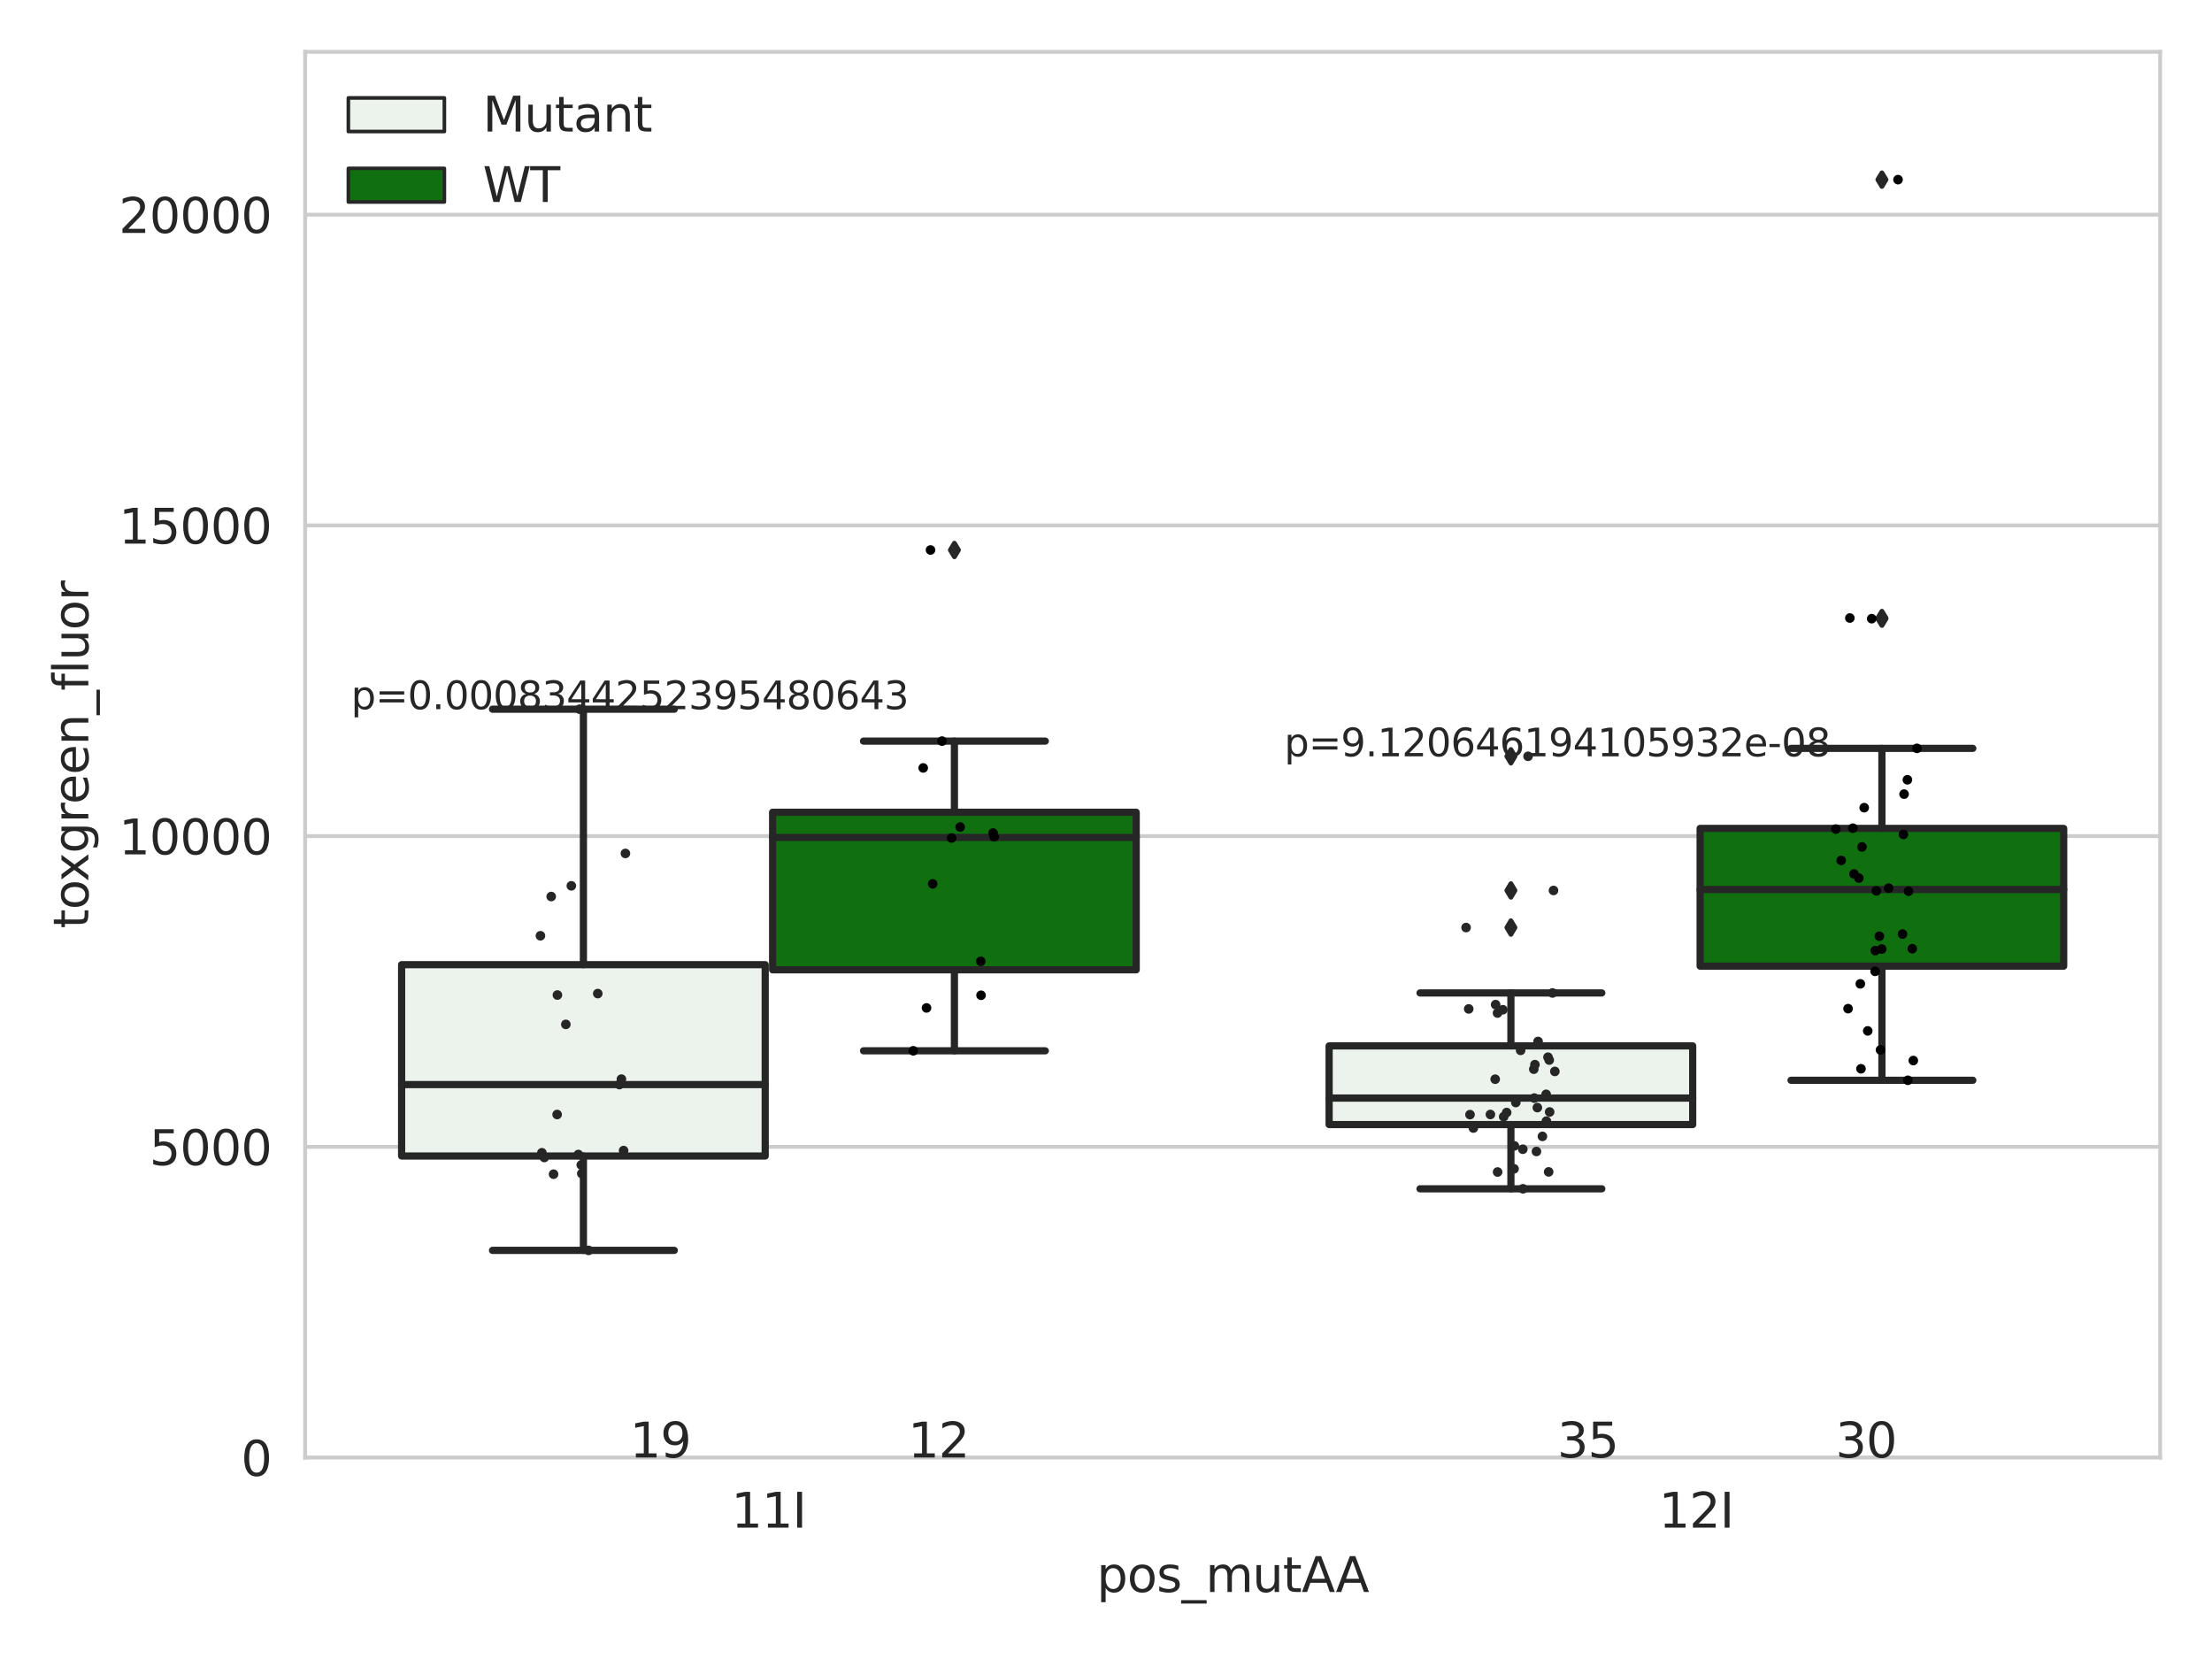<?xml version="1.0" encoding="utf-8" standalone="no"?>
<!DOCTYPE svg PUBLIC "-//W3C//DTD SVG 1.1//EN"
  "http://www.w3.org/Graphics/SVG/1.1/DTD/svg11.dtd">
<svg xmlns:xlink="http://www.w3.org/1999/xlink" width="460.8pt" height="345.6pt" viewBox="0 0 460.8 345.6" xmlns="http://www.w3.org/2000/svg" version="1.1">
 <defs>
  <style type="text/css">*{stroke-linejoin: round; stroke-linecap: butt}</style>
 </defs>
 <g id="figure_1">
  <g id="patch_1">
   <path d="M 0 345.6 
L 460.8 345.6 
L 460.8 0 
L 0 0 
z
" style="fill: #ffffff"/>
  </g>
  <g id="axes_1">
   <g id="patch_2">
    <path d="M 63.571 303.64 
L 450 303.64 
L 450 10.8 
L 63.571 10.8 
z
" style="fill: #ffffff"/>
   </g>
   <g id="matplotlib.axis_1">
    <g id="xtick_1">
     <g id="text_1">
      <!-- 11I -->
      <g style="fill: #262626" transform="translate(152.341 318.238)scale(0.1 -0.1)">
       <defs>
        <path id="DejaVuSans-31" d="M 794 531 
L 1825 531 
L 1825 4091 
L 703 3866 
L 703 4441 
L 1819 4666 
L 2450 4666 
L 2450 531 
L 3481 531 
L 3481 0 
L 794 0 
L 794 531 
z
" transform="scale(0.016)"/>
        <path id="DejaVuSans-49" d="M 628 4666 
L 1259 4666 
L 1259 0 
L 628 0 
L 628 4666 
z
" transform="scale(0.016)"/>
       </defs>
       <use xlink:href="#DejaVuSans-31"/>
       <use xlink:href="#DejaVuSans-31" x="63.623"/>
       <use xlink:href="#DejaVuSans-49" x="127.246"/>
      </g>
     </g>
    </g>
    <g id="xtick_2">
     <g id="text_2">
      <!-- 12I -->
      <g style="fill: #262626" transform="translate(345.555 318.238)scale(0.1 -0.1)">
       <defs>
        <path id="DejaVuSans-32" d="M 1228 531 
L 3431 531 
L 3431 0 
L 469 0 
L 469 531 
Q 828 903 1448 1529 
Q 2069 2156 2228 2338 
Q 2531 2678 2651 2914 
Q 2772 3150 2772 3378 
Q 2772 3750 2511 3984 
Q 2250 4219 1831 4219 
Q 1534 4219 1204 4116 
Q 875 4013 500 3803 
L 500 4441 
Q 881 4594 1212 4672 
Q 1544 4750 1819 4750 
Q 2544 4750 2975 4387 
Q 3406 4025 3406 3419 
Q 3406 3131 3298 2873 
Q 3191 2616 2906 2266 
Q 2828 2175 2409 1742 
Q 1991 1309 1228 531 
z
" transform="scale(0.016)"/>
       </defs>
       <use xlink:href="#DejaVuSans-31"/>
       <use xlink:href="#DejaVuSans-32" x="63.623"/>
       <use xlink:href="#DejaVuSans-49" x="127.246"/>
      </g>
     </g>
    </g>
    <g id="text_3">
     <!-- pos_mutAA -->
     <g style="fill: #262626" transform="translate(228.47 331.638)scale(0.1 -0.1)">
      <defs>
       <path id="DejaVuSans-70" d="M 1159 525 
L 1159 -1331 
L 581 -1331 
L 581 3500 
L 1159 3500 
L 1159 2969 
Q 1341 3281 1617 3432 
Q 1894 3584 2278 3584 
Q 2916 3584 3314 3078 
Q 3713 2572 3713 1747 
Q 3713 922 3314 415 
Q 2916 -91 2278 -91 
Q 1894 -91 1617 61 
Q 1341 213 1159 525 
z
M 3116 1747 
Q 3116 2381 2855 2742 
Q 2594 3103 2138 3103 
Q 1681 3103 1420 2742 
Q 1159 2381 1159 1747 
Q 1159 1113 1420 752 
Q 1681 391 2138 391 
Q 2594 391 2855 752 
Q 3116 1113 3116 1747 
z
" transform="scale(0.016)"/>
       <path id="DejaVuSans-6f" d="M 1959 3097 
Q 1497 3097 1228 2736 
Q 959 2375 959 1747 
Q 959 1119 1226 758 
Q 1494 397 1959 397 
Q 2419 397 2687 759 
Q 2956 1122 2956 1747 
Q 2956 2369 2687 2733 
Q 2419 3097 1959 3097 
z
M 1959 3584 
Q 2709 3584 3137 3096 
Q 3566 2609 3566 1747 
Q 3566 888 3137 398 
Q 2709 -91 1959 -91 
Q 1206 -91 779 398 
Q 353 888 353 1747 
Q 353 2609 779 3096 
Q 1206 3584 1959 3584 
z
" transform="scale(0.016)"/>
       <path id="DejaVuSans-73" d="M 2834 3397 
L 2834 2853 
Q 2591 2978 2328 3040 
Q 2066 3103 1784 3103 
Q 1356 3103 1142 2972 
Q 928 2841 928 2578 
Q 928 2378 1081 2264 
Q 1234 2150 1697 2047 
L 1894 2003 
Q 2506 1872 2764 1633 
Q 3022 1394 3022 966 
Q 3022 478 2636 193 
Q 2250 -91 1575 -91 
Q 1294 -91 989 -36 
Q 684 19 347 128 
L 347 722 
Q 666 556 975 473 
Q 1284 391 1588 391 
Q 1994 391 2212 530 
Q 2431 669 2431 922 
Q 2431 1156 2273 1281 
Q 2116 1406 1581 1522 
L 1381 1569 
Q 847 1681 609 1914 
Q 372 2147 372 2553 
Q 372 3047 722 3315 
Q 1072 3584 1716 3584 
Q 2034 3584 2315 3537 
Q 2597 3491 2834 3397 
z
" transform="scale(0.016)"/>
       <path id="DejaVuSans-5f" d="M 3263 -1063 
L 3263 -1509 
L -63 -1509 
L -63 -1063 
L 3263 -1063 
z
" transform="scale(0.016)"/>
       <path id="DejaVuSans-6d" d="M 3328 2828 
Q 3544 3216 3844 3400 
Q 4144 3584 4550 3584 
Q 5097 3584 5394 3201 
Q 5691 2819 5691 2113 
L 5691 0 
L 5113 0 
L 5113 2094 
Q 5113 2597 4934 2840 
Q 4756 3084 4391 3084 
Q 3944 3084 3684 2787 
Q 3425 2491 3425 1978 
L 3425 0 
L 2847 0 
L 2847 2094 
Q 2847 2600 2669 2842 
Q 2491 3084 2119 3084 
Q 1678 3084 1418 2786 
Q 1159 2488 1159 1978 
L 1159 0 
L 581 0 
L 581 3500 
L 1159 3500 
L 1159 2956 
Q 1356 3278 1631 3431 
Q 1906 3584 2284 3584 
Q 2666 3584 2933 3390 
Q 3200 3197 3328 2828 
z
" transform="scale(0.016)"/>
       <path id="DejaVuSans-75" d="M 544 1381 
L 544 3500 
L 1119 3500 
L 1119 1403 
Q 1119 906 1312 657 
Q 1506 409 1894 409 
Q 2359 409 2629 706 
Q 2900 1003 2900 1516 
L 2900 3500 
L 3475 3500 
L 3475 0 
L 2900 0 
L 2900 538 
Q 2691 219 2414 64 
Q 2138 -91 1772 -91 
Q 1169 -91 856 284 
Q 544 659 544 1381 
z
M 1991 3584 
L 1991 3584 
z
" transform="scale(0.016)"/>
       <path id="DejaVuSans-74" d="M 1172 4494 
L 1172 3500 
L 2356 3500 
L 2356 3053 
L 1172 3053 
L 1172 1153 
Q 1172 725 1289 603 
Q 1406 481 1766 481 
L 2356 481 
L 2356 0 
L 1766 0 
Q 1100 0 847 248 
Q 594 497 594 1153 
L 594 3053 
L 172 3053 
L 172 3500 
L 594 3500 
L 594 4494 
L 1172 4494 
z
" transform="scale(0.016)"/>
       <path id="DejaVuSans-41" d="M 2188 4044 
L 1331 1722 
L 3047 1722 
L 2188 4044 
z
M 1831 4666 
L 2547 4666 
L 4325 0 
L 3669 0 
L 3244 1197 
L 1141 1197 
L 716 0 
L 50 0 
L 1831 4666 
z
" transform="scale(0.016)"/>
      </defs>
      <use xlink:href="#DejaVuSans-70"/>
      <use xlink:href="#DejaVuSans-6f" x="63.477"/>
      <use xlink:href="#DejaVuSans-73" x="124.658"/>
      <use xlink:href="#DejaVuSans-5f" x="176.758"/>
      <use xlink:href="#DejaVuSans-6d" x="226.758"/>
      <use xlink:href="#DejaVuSans-75" x="324.17"/>
      <use xlink:href="#DejaVuSans-74" x="387.549"/>
      <use xlink:href="#DejaVuSans-41" x="426.758"/>
      <use xlink:href="#DejaVuSans-41" x="497.916"/>
     </g>
    </g>
   </g>
   <g id="matplotlib.axis_2">
    <g id="ytick_1">
     <g id="line2d_1">
      <path d="M 63.571 303.64 
L 450 303.64 
" clip-path="url(#p5129c51ae4)" style="fill: none; stroke: #cccccc; stroke-width: 0.8; stroke-linecap: round"/>
     </g>
     <g id="text_4">
      <!-- 0 -->
      <g style="fill: #262626" transform="translate(50.209 307.439)scale(0.1 -0.1)">
       <defs>
        <path id="DejaVuSans-30" d="M 2034 4250 
Q 1547 4250 1301 3770 
Q 1056 3291 1056 2328 
Q 1056 1369 1301 889 
Q 1547 409 2034 409 
Q 2525 409 2770 889 
Q 3016 1369 3016 2328 
Q 3016 3291 2770 3770 
Q 2525 4250 2034 4250 
z
M 2034 4750 
Q 2819 4750 3233 4129 
Q 3647 3509 3647 2328 
Q 3647 1150 3233 529 
Q 2819 -91 2034 -91 
Q 1250 -91 836 529 
Q 422 1150 422 2328 
Q 422 3509 836 4129 
Q 1250 4750 2034 4750 
z
" transform="scale(0.016)"/>
       </defs>
       <use xlink:href="#DejaVuSans-30"/>
      </g>
     </g>
    </g>
    <g id="ytick_2">
     <g id="line2d_2">
      <path d="M 63.571 238.91 
L 450 238.91 
" clip-path="url(#p5129c51ae4)" style="fill: none; stroke: #cccccc; stroke-width: 0.8; stroke-linecap: round"/>
     </g>
     <g id="text_5">
      <!-- 5000 -->
      <g style="fill: #262626" transform="translate(31.121 242.709)scale(0.1 -0.1)">
       <defs>
        <path id="DejaVuSans-35" d="M 691 4666 
L 3169 4666 
L 3169 4134 
L 1269 4134 
L 1269 2991 
Q 1406 3038 1543 3061 
Q 1681 3084 1819 3084 
Q 2600 3084 3056 2656 
Q 3513 2228 3513 1497 
Q 3513 744 3044 326 
Q 2575 -91 1722 -91 
Q 1428 -91 1123 -41 
Q 819 9 494 109 
L 494 744 
Q 775 591 1075 516 
Q 1375 441 1709 441 
Q 2250 441 2565 725 
Q 2881 1009 2881 1497 
Q 2881 1984 2565 2268 
Q 2250 2553 1709 2553 
Q 1456 2553 1204 2497 
Q 953 2441 691 2322 
L 691 4666 
z
" transform="scale(0.016)"/>
       </defs>
       <use xlink:href="#DejaVuSans-35"/>
       <use xlink:href="#DejaVuSans-30" x="63.623"/>
       <use xlink:href="#DejaVuSans-30" x="127.246"/>
       <use xlink:href="#DejaVuSans-30" x="190.869"/>
      </g>
     </g>
    </g>
    <g id="ytick_3">
     <g id="line2d_3">
      <path d="M 63.571 174.18 
L 450 174.18 
" clip-path="url(#p5129c51ae4)" style="fill: none; stroke: #cccccc; stroke-width: 0.8; stroke-linecap: round"/>
     </g>
     <g id="text_6">
      <!-- 10000 -->
      <g style="fill: #262626" transform="translate(24.759 177.979)scale(0.1 -0.1)">
       <use xlink:href="#DejaVuSans-31"/>
       <use xlink:href="#DejaVuSans-30" x="63.623"/>
       <use xlink:href="#DejaVuSans-30" x="127.246"/>
       <use xlink:href="#DejaVuSans-30" x="190.869"/>
       <use xlink:href="#DejaVuSans-30" x="254.492"/>
      </g>
     </g>
    </g>
    <g id="ytick_4">
     <g id="line2d_4">
      <path d="M 63.571 109.45 
L 450 109.45 
" clip-path="url(#p5129c51ae4)" style="fill: none; stroke: #cccccc; stroke-width: 0.8; stroke-linecap: round"/>
     </g>
     <g id="text_7">
      <!-- 15000 -->
      <g style="fill: #262626" transform="translate(24.759 113.249)scale(0.1 -0.1)">
       <use xlink:href="#DejaVuSans-31"/>
       <use xlink:href="#DejaVuSans-35" x="63.623"/>
       <use xlink:href="#DejaVuSans-30" x="127.246"/>
       <use xlink:href="#DejaVuSans-30" x="190.869"/>
       <use xlink:href="#DejaVuSans-30" x="254.492"/>
      </g>
     </g>
    </g>
    <g id="ytick_5">
     <g id="line2d_5">
      <path d="M 63.571 44.719 
L 450 44.719 
" clip-path="url(#p5129c51ae4)" style="fill: none; stroke: #cccccc; stroke-width: 0.8; stroke-linecap: round"/>
     </g>
     <g id="text_8">
      <!-- 20000 -->
      <g style="fill: #262626" transform="translate(24.759 48.519)scale(0.1 -0.1)">
       <use xlink:href="#DejaVuSans-32"/>
       <use xlink:href="#DejaVuSans-30" x="63.623"/>
       <use xlink:href="#DejaVuSans-30" x="127.246"/>
       <use xlink:href="#DejaVuSans-30" x="190.869"/>
       <use xlink:href="#DejaVuSans-30" x="254.492"/>
      </g>
     </g>
    </g>
    <g id="text_9">
     <!-- toxgreen_fluor -->
     <g style="fill: #262626" transform="translate(18.401 193.415)rotate(-90)scale(0.1 -0.1)">
      <defs>
       <path id="DejaVuSans-78" d="M 3513 3500 
L 2247 1797 
L 3578 0 
L 2900 0 
L 1881 1375 
L 863 0 
L 184 0 
L 1544 1831 
L 300 3500 
L 978 3500 
L 1906 2253 
L 2834 3500 
L 3513 3500 
z
" transform="scale(0.016)"/>
       <path id="DejaVuSans-67" d="M 2906 1791 
Q 2906 2416 2648 2759 
Q 2391 3103 1925 3103 
Q 1463 3103 1205 2759 
Q 947 2416 947 1791 
Q 947 1169 1205 825 
Q 1463 481 1925 481 
Q 2391 481 2648 825 
Q 2906 1169 2906 1791 
z
M 3481 434 
Q 3481 -459 3084 -895 
Q 2688 -1331 1869 -1331 
Q 1566 -1331 1297 -1286 
Q 1028 -1241 775 -1147 
L 775 -588 
Q 1028 -725 1275 -790 
Q 1522 -856 1778 -856 
Q 2344 -856 2625 -561 
Q 2906 -266 2906 331 
L 2906 616 
Q 2728 306 2450 153 
Q 2172 0 1784 0 
Q 1141 0 747 490 
Q 353 981 353 1791 
Q 353 2603 747 3093 
Q 1141 3584 1784 3584 
Q 2172 3584 2450 3431 
Q 2728 3278 2906 2969 
L 2906 3500 
L 3481 3500 
L 3481 434 
z
" transform="scale(0.016)"/>
       <path id="DejaVuSans-72" d="M 2631 2963 
Q 2534 3019 2420 3045 
Q 2306 3072 2169 3072 
Q 1681 3072 1420 2755 
Q 1159 2438 1159 1844 
L 1159 0 
L 581 0 
L 581 3500 
L 1159 3500 
L 1159 2956 
Q 1341 3275 1631 3429 
Q 1922 3584 2338 3584 
Q 2397 3584 2469 3576 
Q 2541 3569 2628 3553 
L 2631 2963 
z
" transform="scale(0.016)"/>
       <path id="DejaVuSans-65" d="M 3597 1894 
L 3597 1613 
L 953 1613 
Q 991 1019 1311 708 
Q 1631 397 2203 397 
Q 2534 397 2845 478 
Q 3156 559 3463 722 
L 3463 178 
Q 3153 47 2828 -22 
Q 2503 -91 2169 -91 
Q 1331 -91 842 396 
Q 353 884 353 1716 
Q 353 2575 817 3079 
Q 1281 3584 2069 3584 
Q 2775 3584 3186 3129 
Q 3597 2675 3597 1894 
z
M 3022 2063 
Q 3016 2534 2758 2815 
Q 2500 3097 2075 3097 
Q 1594 3097 1305 2825 
Q 1016 2553 972 2059 
L 3022 2063 
z
" transform="scale(0.016)"/>
       <path id="DejaVuSans-6e" d="M 3513 2113 
L 3513 0 
L 2938 0 
L 2938 2094 
Q 2938 2591 2744 2837 
Q 2550 3084 2163 3084 
Q 1697 3084 1428 2787 
Q 1159 2491 1159 1978 
L 1159 0 
L 581 0 
L 581 3500 
L 1159 3500 
L 1159 2956 
Q 1366 3272 1645 3428 
Q 1925 3584 2291 3584 
Q 2894 3584 3203 3211 
Q 3513 2838 3513 2113 
z
" transform="scale(0.016)"/>
       <path id="DejaVuSans-66" d="M 2375 4863 
L 2375 4384 
L 1825 4384 
Q 1516 4384 1395 4259 
Q 1275 4134 1275 3809 
L 1275 3500 
L 2222 3500 
L 2222 3053 
L 1275 3053 
L 1275 0 
L 697 0 
L 697 3053 
L 147 3053 
L 147 3500 
L 697 3500 
L 697 3744 
Q 697 4328 969 4595 
Q 1241 4863 1831 4863 
L 2375 4863 
z
" transform="scale(0.016)"/>
       <path id="DejaVuSans-6c" d="M 603 4863 
L 1178 4863 
L 1178 0 
L 603 0 
L 603 4863 
z
" transform="scale(0.016)"/>
      </defs>
      <use xlink:href="#DejaVuSans-74"/>
      <use xlink:href="#DejaVuSans-6f" x="39.209"/>
      <use xlink:href="#DejaVuSans-78" x="97.266"/>
      <use xlink:href="#DejaVuSans-67" x="156.445"/>
      <use xlink:href="#DejaVuSans-72" x="219.922"/>
      <use xlink:href="#DejaVuSans-65" x="258.785"/>
      <use xlink:href="#DejaVuSans-65" x="320.309"/>
      <use xlink:href="#DejaVuSans-6e" x="381.832"/>
      <use xlink:href="#DejaVuSans-5f" x="445.211"/>
      <use xlink:href="#DejaVuSans-66" x="495.211"/>
      <use xlink:href="#DejaVuSans-6c" x="530.416"/>
      <use xlink:href="#DejaVuSans-75" x="558.199"/>
      <use xlink:href="#DejaVuSans-6f" x="621.578"/>
      <use xlink:href="#DejaVuSans-72" x="682.76"/>
     </g>
    </g>
   </g>
   <g id="patch_3">
    <path d="M 83.666 240.815 
L 159.406 240.815 
L 159.406 200.957 
L 83.666 200.957 
L 83.666 240.815 
z
" clip-path="url(#p5129c51ae4)" style="fill: #ecf2ec; stroke: #262626; stroke-width: 1.5; stroke-linejoin: miter"/>
   </g>
   <g id="patch_4">
    <path d="M 160.951 202.027 
L 236.691 202.027 
L 236.691 169.207 
L 160.951 169.207 
L 160.951 202.027 
z
" clip-path="url(#p5129c51ae4)" style="fill: #107010; stroke: #262626; stroke-width: 1.5; stroke-linejoin: miter"/>
   </g>
   <g id="patch_5">
    <path d="M 276.88 234.271 
L 352.62 234.271 
L 352.62 217.881 
L 276.88 217.881 
L 276.88 234.271 
z
" clip-path="url(#p5129c51ae4)" style="fill: #ecf2ec; stroke: #262626; stroke-width: 1.5; stroke-linejoin: miter"/>
   </g>
   <g id="patch_6">
    <path d="M 354.166 201.268 
L 429.906 201.268 
L 429.906 172.577 
L 354.166 172.577 
L 354.166 201.268 
z
" clip-path="url(#p5129c51ae4)" style="fill: #107010; stroke: #262626; stroke-width: 1.5; stroke-linejoin: miter"/>
   </g>
   <g id="patch_7">
    <path d="M 160.178 303.64 
L 160.178 303.64 
L 160.178 303.64 
L 160.178 303.64 
z
" clip-path="url(#p5129c51ae4)" style="fill: #ecf2ec; stroke: #262626; stroke-width: 0.75; stroke-linejoin: miter"/>
   </g>
   <g id="patch_8">
    <path d="M 160.178 303.64 
L 160.178 303.64 
L 160.178 303.64 
L 160.178 303.64 
z
" clip-path="url(#p5129c51ae4)" style="fill: #107010; stroke: #262626; stroke-width: 0.75; stroke-linejoin: miter"/>
   </g>
   <g id="PathCollection_1"/>
   <g id="PathCollection_2"/>
   <g id="line2d_6">
    <path d="M 121.536 240.815 
L 121.536 260.475 
" clip-path="url(#p5129c51ae4)" style="fill: none; stroke: #262626; stroke-width: 1.5; stroke-linecap: round"/>
   </g>
   <g id="line2d_7">
    <path d="M 121.536 200.957 
L 121.536 147.736 
" clip-path="url(#p5129c51ae4)" style="fill: none; stroke: #262626; stroke-width: 1.5; stroke-linecap: round"/>
   </g>
   <g id="line2d_8">
    <path d="M 102.601 260.475 
L 140.471 260.475 
" clip-path="url(#p5129c51ae4)" style="fill: none; stroke: #262626; stroke-width: 1.5; stroke-linecap: round"/>
   </g>
   <g id="line2d_9">
    <path d="M 102.601 147.736 
L 140.471 147.736 
" clip-path="url(#p5129c51ae4)" style="fill: none; stroke: #262626; stroke-width: 1.5; stroke-linecap: round"/>
   </g>
   <g id="line2d_10"/>
   <g id="line2d_11">
    <path d="M 198.821 202.027 
L 198.821 218.902 
" clip-path="url(#p5129c51ae4)" style="fill: none; stroke: #262626; stroke-width: 1.5; stroke-linecap: round"/>
   </g>
   <g id="line2d_12">
    <path d="M 198.821 169.207 
L 198.821 154.387 
" clip-path="url(#p5129c51ae4)" style="fill: none; stroke: #262626; stroke-width: 1.5; stroke-linecap: round"/>
   </g>
   <g id="line2d_13">
    <path d="M 179.886 218.902 
L 217.756 218.902 
" clip-path="url(#p5129c51ae4)" style="fill: none; stroke: #262626; stroke-width: 1.5; stroke-linecap: round"/>
   </g>
   <g id="line2d_14">
    <path d="M 179.886 154.387 
L 217.756 154.387 
" clip-path="url(#p5129c51ae4)" style="fill: none; stroke: #262626; stroke-width: 1.5; stroke-linecap: round"/>
   </g>
   <g id="line2d_15">
    <defs>
     <path id="m8fe83f5502" d="M -0 1.414 
L 0.849 0 
L 0 -1.414 
L -0.849 -0 
z
" style="stroke: #262626; stroke-linejoin: miter"/>
    </defs>
    <g clip-path="url(#p5129c51ae4)">
     <use xlink:href="#m8fe83f5502" x="198.821" y="114.573" style="fill: #262626; stroke: #262626; stroke-linejoin: miter"/>
    </g>
   </g>
   <g id="line2d_16">
    <path d="M 314.75 234.271 
L 314.75 247.648 
" clip-path="url(#p5129c51ae4)" style="fill: none; stroke: #262626; stroke-width: 1.5; stroke-linecap: round"/>
   </g>
   <g id="line2d_17">
    <path d="M 314.75 217.881 
L 314.75 206.85 
" clip-path="url(#p5129c51ae4)" style="fill: none; stroke: #262626; stroke-width: 1.5; stroke-linecap: round"/>
   </g>
   <g id="line2d_18">
    <path d="M 295.815 247.648 
L 333.685 247.648 
" clip-path="url(#p5129c51ae4)" style="fill: none; stroke: #262626; stroke-width: 1.5; stroke-linecap: round"/>
   </g>
   <g id="line2d_19">
    <path d="M 295.815 206.85 
L 333.685 206.85 
" clip-path="url(#p5129c51ae4)" style="fill: none; stroke: #262626; stroke-width: 1.5; stroke-linecap: round"/>
   </g>
   <g id="line2d_20">
    <g clip-path="url(#p5129c51ae4)">
     <use xlink:href="#m8fe83f5502" x="314.75" y="185.498" style="fill: #262626; stroke: #262626; stroke-linejoin: miter"/>
     <use xlink:href="#m8fe83f5502" x="314.75" y="157.553" style="fill: #262626; stroke: #262626; stroke-linejoin: miter"/>
     <use xlink:href="#m8fe83f5502" x="314.75" y="193.225" style="fill: #262626; stroke: #262626; stroke-linejoin: miter"/>
    </g>
   </g>
   <g id="line2d_21">
    <path d="M 392.036 201.268 
L 392.036 225.046 
" clip-path="url(#p5129c51ae4)" style="fill: none; stroke: #262626; stroke-width: 1.5; stroke-linecap: round"/>
   </g>
   <g id="line2d_22">
    <path d="M 392.036 172.577 
L 392.036 155.9 
" clip-path="url(#p5129c51ae4)" style="fill: none; stroke: #262626; stroke-width: 1.5; stroke-linecap: round"/>
   </g>
   <g id="line2d_23">
    <path d="M 373.101 225.046 
L 410.971 225.046 
" clip-path="url(#p5129c51ae4)" style="fill: none; stroke: #262626; stroke-width: 1.5; stroke-linecap: round"/>
   </g>
   <g id="line2d_24">
    <path d="M 373.101 155.9 
L 410.971 155.9 
" clip-path="url(#p5129c51ae4)" style="fill: none; stroke: #262626; stroke-width: 1.5; stroke-linecap: round"/>
   </g>
   <g id="line2d_25">
    <g clip-path="url(#p5129c51ae4)">
     <use xlink:href="#m8fe83f5502" x="392.036" y="128.746" style="fill: #262626; stroke: #262626; stroke-linejoin: miter"/>
     <use xlink:href="#m8fe83f5502" x="392.036" y="128.881" style="fill: #262626; stroke: #262626; stroke-linejoin: miter"/>
     <use xlink:href="#m8fe83f5502" x="392.036" y="37.422" style="fill: #262626; stroke: #262626; stroke-linejoin: miter"/>
    </g>
   </g>
   <g id="line2d_26">
    <path d="M 83.666 225.941 
L 159.406 225.941 
" clip-path="url(#p5129c51ae4)" style="fill: none; stroke: #262626; stroke-width: 1.5; stroke-linecap: round"/>
   </g>
   <g id="line2d_27">
    <path d="M 160.951 174.447 
L 236.691 174.447 
" clip-path="url(#p5129c51ae4)" style="fill: none; stroke: #262626; stroke-width: 1.5; stroke-linecap: round"/>
   </g>
   <g id="line2d_28">
    <path d="M 276.88 228.747 
L 352.62 228.747 
" clip-path="url(#p5129c51ae4)" style="fill: none; stroke: #262626; stroke-width: 1.5; stroke-linecap: round"/>
   </g>
   <g id="line2d_29">
    <path d="M 354.166 185.296 
L 429.906 185.296 
" clip-path="url(#p5129c51ae4)" style="fill: none; stroke: #262626; stroke-width: 1.5; stroke-linecap: round"/>
   </g>
   <g id="patch_9">
    <path d="M 63.571 303.64 
L 63.571 10.8 
" style="fill: none; stroke: #cccccc; stroke-width: 0.8; stroke-linejoin: miter; stroke-linecap: square"/>
   </g>
   <g id="patch_10">
    <path d="M 450 303.64 
L 450 10.8 
" style="fill: none; stroke: #cccccc; stroke-width: 0.8; stroke-linejoin: miter; stroke-linecap: square"/>
   </g>
   <g id="patch_11">
    <path d="M 63.571 303.64 
L 450 303.64 
" style="fill: none; stroke: #cccccc; stroke-width: 0.8; stroke-linejoin: miter; stroke-linecap: square"/>
   </g>
   <g id="patch_12">
    <path d="M 63.571 10.8 
L 450 10.8 
" style="fill: none; stroke: #cccccc; stroke-width: 0.8; stroke-linejoin: miter; stroke-linecap: square"/>
   </g>
   <g id="PathCollection_3">
    <defs>
     <path id="C0_0_b149e9282b" d="M 0 1 
C 0.265 1 0.52 0.895 0.707 0.707 
C 0.895 0.52 1 0.265 1 -0 
C 1 -0.265 0.895 -0.52 0.707 -0.707 
C 0.52 -0.895 0.265 -1 0 -1 
C -0.265 -1 -0.52 -0.895 -0.707 -0.707 
C -0.895 -0.52 -1 -0.265 -1 0 
C -1 0.265 -0.895 0.52 -0.707 0.707 
C -0.52 0.895 -0.265 1 0 1 
z
"/>
    </defs>
    <g clip-path="url(#p5129c51ae4)">
     <use xlink:href="#C0_0_b149e9282b" x="120.481" y="240.506" style="fill: #262626"/>
    </g>
    <g clip-path="url(#p5129c51ae4)">
     <use xlink:href="#C0_0_b149e9282b" x="112.584" y="194.935" style="fill: #262626"/>
    </g>
    <g clip-path="url(#p5129c51ae4)">
     <use xlink:href="#C0_0_b149e9282b" x="124.526" y="206.98" style="fill: #262626"/>
    </g>
    <g clip-path="url(#p5129c51ae4)">
     <use xlink:href="#C0_0_b149e9282b" x="119.02" y="184.531" style="fill: #262626"/>
    </g>
    <g clip-path="url(#p5129c51ae4)">
     <use xlink:href="#C0_0_b149e9282b" x="116.119" y="207.283" style="fill: #262626"/>
    </g>
    <g clip-path="url(#p5129c51ae4)">
     <use xlink:href="#C0_0_b149e9282b" x="120.762" y="147.736" style="fill: #262626"/>
    </g>
    <g clip-path="url(#p5129c51ae4)">
     <use xlink:href="#C0_0_b149e9282b" x="122.604" y="260.475" style="fill: #262626"/>
    </g>
    <g clip-path="url(#p5129c51ae4)">
     <use xlink:href="#C0_0_b149e9282b" x="129.905" y="239.683" style="fill: #262626"/>
    </g>
    <g clip-path="url(#p5129c51ae4)">
     <use xlink:href="#C0_0_b149e9282b" x="113.393" y="241.125" style="fill: #262626"/>
    </g>
    <g clip-path="url(#p5129c51ae4)">
     <use xlink:href="#C0_0_b149e9282b" x="121.09" y="242.679" style="fill: #262626"/>
    </g>
    <g clip-path="url(#p5129c51ae4)">
     <use xlink:href="#C0_0_b149e9282b" x="130.286" y="177.787" style="fill: #262626"/>
    </g>
    <g clip-path="url(#p5129c51ae4)">
     <use xlink:href="#C0_0_b149e9282b" x="116.06" y="232.171" style="fill: #262626"/>
    </g>
    <g clip-path="url(#p5129c51ae4)">
     <use xlink:href="#C0_0_b149e9282b" x="117.876" y="213.4" style="fill: #262626"/>
    </g>
    <g clip-path="url(#p5129c51ae4)">
     <use xlink:href="#C0_0_b149e9282b" x="129.036" y="225.941" style="fill: #262626"/>
    </g>
    <g clip-path="url(#p5129c51ae4)">
     <use xlink:href="#C0_0_b149e9282b" x="121.199" y="244.472" style="fill: #262626"/>
    </g>
    <g clip-path="url(#p5129c51ae4)">
     <use xlink:href="#C0_0_b149e9282b" x="129.454" y="224.8" style="fill: #262626"/>
    </g>
    <g clip-path="url(#p5129c51ae4)">
     <use xlink:href="#C0_0_b149e9282b" x="115.317" y="244.606" style="fill: #262626"/>
    </g>
    <g clip-path="url(#p5129c51ae4)">
     <use xlink:href="#C0_0_b149e9282b" x="114.829" y="186.764" style="fill: #262626"/>
    </g>
    <g clip-path="url(#p5129c51ae4)">
     <use xlink:href="#C0_0_b149e9282b" x="112.889" y="240.139" style="fill: #262626"/>
    </g>
   </g>
   <g id="PathCollection_4">
    <defs>
     <path id="C1_0_10c03604a2" d="M 0 1 
C 0.265 1 0.52 0.895 0.707 0.707 
C 0.895 0.52 1 0.265 1 -0 
C 1 -0.265 0.895 -0.52 0.707 -0.707 
C 0.52 -0.895 0.265 -1 0 -1 
C -0.265 -1 -0.52 -0.895 -0.707 -0.707 
C -0.895 -0.52 -1 -0.265 -1 0 
C -1 0.265 -0.895 0.52 -0.707 0.707 
C -0.52 0.895 -0.265 1 0 1 
z
"/>
    </defs>
    <g clip-path="url(#p5129c51ae4)">
     <use xlink:href="#C1_0_10c03604a2" x="206.881" y="173.54"/>
    </g>
    <g clip-path="url(#p5129c51ae4)">
     <use xlink:href="#C1_0_10c03604a2" x="192.32" y="159.974"/>
    </g>
    <g clip-path="url(#p5129c51ae4)">
     <use xlink:href="#C1_0_10c03604a2" x="198.246" y="174.573"/>
    </g>
    <g clip-path="url(#p5129c51ae4)">
     <use xlink:href="#C1_0_10c03604a2" x="196.243" y="154.387"/>
    </g>
    <g clip-path="url(#p5129c51ae4)">
     <use xlink:href="#C1_0_10c03604a2" x="204.312" y="200.26"/>
    </g>
    <g clip-path="url(#p5129c51ae4)">
     <use xlink:href="#C1_0_10c03604a2" x="207.106" y="174.321"/>
    </g>
    <g clip-path="url(#p5129c51ae4)">
     <use xlink:href="#C1_0_10c03604a2" x="190.251" y="218.902"/>
    </g>
    <g clip-path="url(#p5129c51ae4)">
     <use xlink:href="#C1_0_10c03604a2" x="200.019" y="172.284"/>
    </g>
    <g clip-path="url(#p5129c51ae4)">
     <use xlink:href="#C1_0_10c03604a2" x="193.843" y="114.573"/>
    </g>
    <g clip-path="url(#p5129c51ae4)">
     <use xlink:href="#C1_0_10c03604a2" x="193.013" y="209.967"/>
    </g>
    <g clip-path="url(#p5129c51ae4)">
     <use xlink:href="#C1_0_10c03604a2" x="204.37" y="207.329"/>
    </g>
    <g clip-path="url(#p5129c51ae4)">
     <use xlink:href="#C1_0_10c03604a2" x="194.29" y="184.116"/>
    </g>
   </g>
   <g id="PathCollection_5">
    <defs>
     <path id="C2_0_b9859808ac" d="M 0 1 
C 0.265 1 0.52 0.895 0.707 0.707 
C 0.895 0.52 1 0.265 1 -0 
C 1 -0.265 0.895 -0.52 0.707 -0.707 
C 0.52 -0.895 0.265 -1 0 -1 
C -0.265 -1 -0.52 -0.895 -0.707 -0.707 
C -0.895 -0.52 -1 -0.265 -1 0 
C -1 0.265 -0.895 0.52 -0.707 0.707 
C -0.52 0.895 -0.265 1 0 1 
z
"/>
    </defs>
    <g clip-path="url(#p5129c51ae4)">
     <use xlink:href="#C2_0_b9859808ac" x="317.232" y="239.403" style="fill: #262626"/>
    </g>
    <g clip-path="url(#p5129c51ae4)">
     <use xlink:href="#C2_0_b9859808ac" x="315.768" y="229.675" style="fill: #262626"/>
    </g>
    <g clip-path="url(#p5129c51ae4)">
     <use xlink:href="#C2_0_b9859808ac" x="323.622" y="185.498" style="fill: #262626"/>
    </g>
    <g clip-path="url(#p5129c51ae4)">
     <use xlink:href="#C2_0_b9859808ac" x="311.98" y="244.152" style="fill: #262626"/>
    </g>
    <g clip-path="url(#p5129c51ae4)">
     <use xlink:href="#C2_0_b9859808ac" x="323.903" y="223.198" style="fill: #262626"/>
    </g>
    <g clip-path="url(#p5129c51ae4)">
     <use xlink:href="#C2_0_b9859808ac" x="311.564" y="209.279" style="fill: #262626"/>
    </g>
    <g clip-path="url(#p5129c51ae4)">
     <use xlink:href="#C2_0_b9859808ac" x="322.613" y="244.125" style="fill: #262626"/>
    </g>
    <g clip-path="url(#p5129c51ae4)">
     <use xlink:href="#C2_0_b9859808ac" x="320.263" y="230.733" style="fill: #262626"/>
    </g>
    <g clip-path="url(#p5129c51ae4)">
     <use xlink:href="#C2_0_b9859808ac" x="316.773" y="218.807" style="fill: #262626"/>
    </g>
    <g clip-path="url(#p5129c51ae4)">
     <use xlink:href="#C2_0_b9859808ac" x="321.317" y="236.73" style="fill: #262626"/>
    </g>
    <g clip-path="url(#p5129c51ae4)">
     <use xlink:href="#C2_0_b9859808ac" x="318.323" y="157.553" style="fill: #262626"/>
    </g>
    <g clip-path="url(#p5129c51ae4)">
     <use xlink:href="#C2_0_b9859808ac" x="306.93" y="234.989" style="fill: #262626"/>
    </g>
    <g clip-path="url(#p5129c51ae4)">
     <use xlink:href="#C2_0_b9859808ac" x="313.068" y="210.348" style="fill: #262626"/>
    </g>
    <g clip-path="url(#p5129c51ae4)">
     <use xlink:href="#C2_0_b9859808ac" x="315.471" y="238.705" style="fill: #262626"/>
    </g>
    <g clip-path="url(#p5129c51ae4)">
     <use xlink:href="#C2_0_b9859808ac" x="322.819" y="231.643" style="fill: #262626"/>
    </g>
    <g clip-path="url(#p5129c51ae4)">
     <use xlink:href="#C2_0_b9859808ac" x="319.517" y="222.73" style="fill: #262626"/>
    </g>
    <g clip-path="url(#p5129c51ae4)">
     <use xlink:href="#C2_0_b9859808ac" x="320.072" y="239.872" style="fill: #262626"/>
    </g>
    <g clip-path="url(#p5129c51ae4)">
     <use xlink:href="#C2_0_b9859808ac" x="313.862" y="231.759" style="fill: #262626"/>
    </g>
    <g clip-path="url(#p5129c51ae4)">
     <use xlink:href="#C2_0_b9859808ac" x="311.476" y="224.817" style="fill: #262626"/>
    </g>
    <g clip-path="url(#p5129c51ae4)">
     <use xlink:href="#C2_0_b9859808ac" x="311.963" y="211.036" style="fill: #262626"/>
    </g>
    <g clip-path="url(#p5129c51ae4)">
     <use xlink:href="#C2_0_b9859808ac" x="313.246" y="232.631" style="fill: #262626"/>
    </g>
    <g clip-path="url(#p5129c51ae4)">
     <use xlink:href="#C2_0_b9859808ac" x="322.476" y="220.234" style="fill: #262626"/>
    </g>
    <g clip-path="url(#p5129c51ae4)">
     <use xlink:href="#C2_0_b9859808ac" x="323.418" y="206.85" style="fill: #262626"/>
    </g>
    <g clip-path="url(#p5129c51ae4)">
     <use xlink:href="#C2_0_b9859808ac" x="320.408" y="216.955" style="fill: #262626"/>
    </g>
    <g clip-path="url(#p5129c51ae4)">
     <use xlink:href="#C2_0_b9859808ac" x="305.958" y="210.176" style="fill: #262626"/>
    </g>
    <g clip-path="url(#p5129c51ae4)">
     <use xlink:href="#C2_0_b9859808ac" x="322.736" y="220.83" style="fill: #262626"/>
    </g>
    <g clip-path="url(#p5129c51ae4)">
     <use xlink:href="#C2_0_b9859808ac" x="319.753" y="221.784" style="fill: #262626"/>
    </g>
    <g clip-path="url(#p5129c51ae4)">
     <use xlink:href="#C2_0_b9859808ac" x="322.138" y="233.553" style="fill: #262626"/>
    </g>
    <g clip-path="url(#p5129c51ae4)">
     <use xlink:href="#C2_0_b9859808ac" x="319.611" y="228.747" style="fill: #262626"/>
    </g>
    <g clip-path="url(#p5129c51ae4)">
     <use xlink:href="#C2_0_b9859808ac" x="322.092" y="227.966" style="fill: #262626"/>
    </g>
    <g clip-path="url(#p5129c51ae4)">
     <use xlink:href="#C2_0_b9859808ac" x="305.41" y="193.225" style="fill: #262626"/>
    </g>
    <g clip-path="url(#p5129c51ae4)">
     <use xlink:href="#C2_0_b9859808ac" x="315.405" y="243.486" style="fill: #262626"/>
    </g>
    <g clip-path="url(#p5129c51ae4)">
     <use xlink:href="#C2_0_b9859808ac" x="306.228" y="232.197" style="fill: #262626"/>
    </g>
    <g clip-path="url(#p5129c51ae4)">
     <use xlink:href="#C2_0_b9859808ac" x="317.262" y="247.648" style="fill: #262626"/>
    </g>
    <g clip-path="url(#p5129c51ae4)">
     <use xlink:href="#C2_0_b9859808ac" x="310.478" y="232.168" style="fill: #262626"/>
    </g>
   </g>
   <g id="PathCollection_6">
    <defs>
     <path id="C3_0_454819a12c" d="M 0 1 
C 0.265 1 0.52 0.895 0.707 0.707 
C 0.895 0.52 1 0.265 1 -0 
C 1 -0.265 0.895 -0.52 0.707 -0.707 
C 0.52 -0.895 0.265 -1 0 -1 
C -0.265 -1 -0.52 -0.895 -0.707 -0.707 
C -0.895 -0.52 -1 -0.265 -1 0 
C -1 0.265 -0.895 0.52 -0.707 0.707 
C -0.52 0.895 -0.265 1 0 1 
z
"/>
    </defs>
    <g clip-path="url(#p5129c51ae4)">
     <use xlink:href="#C3_0_454819a12c" x="385.358" y="128.746"/>
    </g>
    <g clip-path="url(#p5129c51ae4)">
     <use xlink:href="#C3_0_454819a12c" x="397.58" y="185.656"/>
    </g>
    <g clip-path="url(#p5129c51ae4)">
     <use xlink:href="#C3_0_454819a12c" x="390.622" y="202.349"/>
    </g>
    <g clip-path="url(#p5129c51ae4)">
     <use xlink:href="#C3_0_454819a12c" x="387.229" y="182.915"/>
    </g>
    <g clip-path="url(#p5129c51ae4)">
     <use xlink:href="#C3_0_454819a12c" x="382.446" y="172.712"/>
    </g>
    <g clip-path="url(#p5129c51ae4)">
     <use xlink:href="#C3_0_454819a12c" x="391.511" y="195.025"/>
    </g>
    <g clip-path="url(#p5129c51ae4)">
     <use xlink:href="#C3_0_454819a12c" x="390.656" y="198.024"/>
    </g>
    <g clip-path="url(#p5129c51ae4)">
     <use xlink:href="#C3_0_454819a12c" x="397.451" y="225.046"/>
    </g>
    <g clip-path="url(#p5129c51ae4)">
     <use xlink:href="#C3_0_454819a12c" x="389.913" y="128.881"/>
    </g>
    <g clip-path="url(#p5129c51ae4)">
     <use xlink:href="#C3_0_454819a12c" x="388.347" y="168.253"/>
    </g>
    <g clip-path="url(#p5129c51ae4)">
     <use xlink:href="#C3_0_454819a12c" x="392.003" y="197.698"/>
    </g>
    <g clip-path="url(#p5129c51ae4)">
     <use xlink:href="#C3_0_454819a12c" x="395.392" y="37.422"/>
    </g>
    <g clip-path="url(#p5129c51ae4)">
     <use xlink:href="#C3_0_454819a12c" x="399.339" y="155.9"/>
    </g>
    <g clip-path="url(#p5129c51ae4)">
     <use xlink:href="#C3_0_454819a12c" x="398.362" y="197.632"/>
    </g>
    <g clip-path="url(#p5129c51ae4)">
     <use xlink:href="#C3_0_454819a12c" x="387.881" y="176.427"/>
    </g>
    <g clip-path="url(#p5129c51ae4)">
     <use xlink:href="#C3_0_454819a12c" x="398.575" y="220.931"/>
    </g>
    <g clip-path="url(#p5129c51ae4)">
     <use xlink:href="#C3_0_454819a12c" x="396.653" y="165.43"/>
    </g>
    <g clip-path="url(#p5129c51ae4)">
     <use xlink:href="#C3_0_454819a12c" x="387.677" y="222.647"/>
    </g>
    <g clip-path="url(#p5129c51ae4)">
     <use xlink:href="#C3_0_454819a12c" x="396.328" y="194.588"/>
    </g>
    <g clip-path="url(#p5129c51ae4)">
     <use xlink:href="#C3_0_454819a12c" x="396.521" y="173.831"/>
    </g>
    <g clip-path="url(#p5129c51ae4)">
     <use xlink:href="#C3_0_454819a12c" x="393.438" y="185.009"/>
    </g>
    <g clip-path="url(#p5129c51ae4)">
     <use xlink:href="#C3_0_454819a12c" x="390.893" y="185.583"/>
    </g>
    <g clip-path="url(#p5129c51ae4)">
     <use xlink:href="#C3_0_454819a12c" x="391.741" y="218.717"/>
    </g>
    <g clip-path="url(#p5129c51ae4)">
     <use xlink:href="#C3_0_454819a12c" x="384.986" y="210.12"/>
    </g>
    <g clip-path="url(#p5129c51ae4)">
     <use xlink:href="#C3_0_454819a12c" x="397.344" y="162.441"/>
    </g>
    <g clip-path="url(#p5129c51ae4)">
     <use xlink:href="#C3_0_454819a12c" x="386.223" y="182.051"/>
    </g>
    <g clip-path="url(#p5129c51ae4)">
     <use xlink:href="#C3_0_454819a12c" x="385.989" y="172.532"/>
    </g>
    <g clip-path="url(#p5129c51ae4)">
     <use xlink:href="#C3_0_454819a12c" x="389.085" y="214.756"/>
    </g>
    <g clip-path="url(#p5129c51ae4)">
     <use xlink:href="#C3_0_454819a12c" x="383.552" y="179.239"/>
    </g>
    <g clip-path="url(#p5129c51ae4)">
     <use xlink:href="#C3_0_454819a12c" x="387.541" y="204.954"/>
    </g>
   </g>
   <g id="text_10">
    <!-- 19 -->
    <g style="fill: #262626" transform="translate(131.196 303.619)scale(0.1 -0.1)">
     <defs>
      <path id="DejaVuSans-39" d="M 703 97 
L 703 672 
Q 941 559 1184 500 
Q 1428 441 1663 441 
Q 2288 441 2617 861 
Q 2947 1281 2994 2138 
Q 2813 1869 2534 1725 
Q 2256 1581 1919 1581 
Q 1219 1581 811 2004 
Q 403 2428 403 3163 
Q 403 3881 828 4315 
Q 1253 4750 1959 4750 
Q 2769 4750 3195 4129 
Q 3622 3509 3622 2328 
Q 3622 1225 3098 567 
Q 2575 -91 1691 -91 
Q 1453 -91 1209 -44 
Q 966 3 703 97 
z
M 1959 2075 
Q 2384 2075 2632 2365 
Q 2881 2656 2881 3163 
Q 2881 3666 2632 3958 
Q 2384 4250 1959 4250 
Q 1534 4250 1286 3958 
Q 1038 3666 1038 3163 
Q 1038 2656 1286 2365 
Q 1534 2075 1959 2075 
z
" transform="scale(0.016)"/>
     </defs>
     <use xlink:href="#DejaVuSans-31"/>
     <use xlink:href="#DejaVuSans-39" x="63.623"/>
    </g>
   </g>
   <g id="text_11">
    <!-- p=0.0008344252395480643 -->
    <g style="fill: #262626" transform="translate(73.134 147.736)scale(0.08 -0.08)">
     <defs>
      <path id="DejaVuSans-3d" d="M 678 2906 
L 4684 2906 
L 4684 2381 
L 678 2381 
L 678 2906 
z
M 678 1631 
L 4684 1631 
L 4684 1100 
L 678 1100 
L 678 1631 
z
" transform="scale(0.016)"/>
      <path id="DejaVuSans-2e" d="M 684 794 
L 1344 794 
L 1344 0 
L 684 0 
L 684 794 
z
" transform="scale(0.016)"/>
      <path id="DejaVuSans-38" d="M 2034 2216 
Q 1584 2216 1326 1975 
Q 1069 1734 1069 1313 
Q 1069 891 1326 650 
Q 1584 409 2034 409 
Q 2484 409 2743 651 
Q 3003 894 3003 1313 
Q 3003 1734 2745 1975 
Q 2488 2216 2034 2216 
z
M 1403 2484 
Q 997 2584 770 2862 
Q 544 3141 544 3541 
Q 544 4100 942 4425 
Q 1341 4750 2034 4750 
Q 2731 4750 3128 4425 
Q 3525 4100 3525 3541 
Q 3525 3141 3298 2862 
Q 3072 2584 2669 2484 
Q 3125 2378 3379 2068 
Q 3634 1759 3634 1313 
Q 3634 634 3220 271 
Q 2806 -91 2034 -91 
Q 1263 -91 848 271 
Q 434 634 434 1313 
Q 434 1759 690 2068 
Q 947 2378 1403 2484 
z
M 1172 3481 
Q 1172 3119 1398 2916 
Q 1625 2713 2034 2713 
Q 2441 2713 2670 2916 
Q 2900 3119 2900 3481 
Q 2900 3844 2670 4047 
Q 2441 4250 2034 4250 
Q 1625 4250 1398 4047 
Q 1172 3844 1172 3481 
z
" transform="scale(0.016)"/>
      <path id="DejaVuSans-33" d="M 2597 2516 
Q 3050 2419 3304 2112 
Q 3559 1806 3559 1356 
Q 3559 666 3084 287 
Q 2609 -91 1734 -91 
Q 1441 -91 1130 -33 
Q 819 25 488 141 
L 488 750 
Q 750 597 1062 519 
Q 1375 441 1716 441 
Q 2309 441 2620 675 
Q 2931 909 2931 1356 
Q 2931 1769 2642 2001 
Q 2353 2234 1838 2234 
L 1294 2234 
L 1294 2753 
L 1863 2753 
Q 2328 2753 2575 2939 
Q 2822 3125 2822 3475 
Q 2822 3834 2567 4026 
Q 2313 4219 1838 4219 
Q 1578 4219 1281 4162 
Q 984 4106 628 3988 
L 628 4550 
Q 988 4650 1302 4700 
Q 1616 4750 1894 4750 
Q 2613 4750 3031 4423 
Q 3450 4097 3450 3541 
Q 3450 3153 3228 2886 
Q 3006 2619 2597 2516 
z
" transform="scale(0.016)"/>
      <path id="DejaVuSans-34" d="M 2419 4116 
L 825 1625 
L 2419 1625 
L 2419 4116 
z
M 2253 4666 
L 3047 4666 
L 3047 1625 
L 3713 1625 
L 3713 1100 
L 3047 1100 
L 3047 0 
L 2419 0 
L 2419 1100 
L 313 1100 
L 313 1709 
L 2253 4666 
z
" transform="scale(0.016)"/>
      <path id="DejaVuSans-36" d="M 2113 2584 
Q 1688 2584 1439 2293 
Q 1191 2003 1191 1497 
Q 1191 994 1439 701 
Q 1688 409 2113 409 
Q 2538 409 2786 701 
Q 3034 994 3034 1497 
Q 3034 2003 2786 2293 
Q 2538 2584 2113 2584 
z
M 3366 4563 
L 3366 3988 
Q 3128 4100 2886 4159 
Q 2644 4219 2406 4219 
Q 1781 4219 1451 3797 
Q 1122 3375 1075 2522 
Q 1259 2794 1537 2939 
Q 1816 3084 2150 3084 
Q 2853 3084 3261 2657 
Q 3669 2231 3669 1497 
Q 3669 778 3244 343 
Q 2819 -91 2113 -91 
Q 1303 -91 875 529 
Q 447 1150 447 2328 
Q 447 3434 972 4092 
Q 1497 4750 2381 4750 
Q 2619 4750 2861 4703 
Q 3103 4656 3366 4563 
z
" transform="scale(0.016)"/>
     </defs>
     <use xlink:href="#DejaVuSans-70"/>
     <use xlink:href="#DejaVuSans-3d" x="63.477"/>
     <use xlink:href="#DejaVuSans-30" x="147.266"/>
     <use xlink:href="#DejaVuSans-2e" x="210.889"/>
     <use xlink:href="#DejaVuSans-30" x="242.676"/>
     <use xlink:href="#DejaVuSans-30" x="306.299"/>
     <use xlink:href="#DejaVuSans-30" x="369.922"/>
     <use xlink:href="#DejaVuSans-38" x="433.545"/>
     <use xlink:href="#DejaVuSans-33" x="497.168"/>
     <use xlink:href="#DejaVuSans-34" x="560.791"/>
     <use xlink:href="#DejaVuSans-34" x="624.414"/>
     <use xlink:href="#DejaVuSans-32" x="688.037"/>
     <use xlink:href="#DejaVuSans-35" x="751.66"/>
     <use xlink:href="#DejaVuSans-32" x="815.283"/>
     <use xlink:href="#DejaVuSans-33" x="878.906"/>
     <use xlink:href="#DejaVuSans-39" x="942.529"/>
     <use xlink:href="#DejaVuSans-35" x="1006.152"/>
     <use xlink:href="#DejaVuSans-34" x="1069.775"/>
     <use xlink:href="#DejaVuSans-38" x="1133.398"/>
     <use xlink:href="#DejaVuSans-30" x="1197.021"/>
     <use xlink:href="#DejaVuSans-36" x="1260.645"/>
     <use xlink:href="#DejaVuSans-34" x="1324.268"/>
     <use xlink:href="#DejaVuSans-33" x="1387.891"/>
    </g>
   </g>
   <g id="text_12">
    <!-- 12 -->
    <g style="fill: #262626" transform="translate(189.161 303.619)scale(0.1 -0.1)">
     <use xlink:href="#DejaVuSans-31"/>
     <use xlink:href="#DejaVuSans-32" x="63.623"/>
    </g>
   </g>
   <g id="text_13">
    <!-- 35 -->
    <g style="fill: #262626" transform="translate(324.411 303.619)scale(0.1 -0.1)">
     <use xlink:href="#DejaVuSans-33"/>
     <use xlink:href="#DejaVuSans-35" x="63.623"/>
    </g>
   </g>
   <g id="text_14">
    <!-- p=9.120646194105932e-08 -->
    <g style="fill: #262626" transform="translate(267.534 157.552)scale(0.08 -0.08)">
     <defs>
      <path id="DejaVuSans-2d" d="M 313 2009 
L 1997 2009 
L 1997 1497 
L 313 1497 
L 313 2009 
z
" transform="scale(0.016)"/>
     </defs>
     <use xlink:href="#DejaVuSans-70"/>
     <use xlink:href="#DejaVuSans-3d" x="63.477"/>
     <use xlink:href="#DejaVuSans-39" x="147.266"/>
     <use xlink:href="#DejaVuSans-2e" x="210.889"/>
     <use xlink:href="#DejaVuSans-31" x="242.676"/>
     <use xlink:href="#DejaVuSans-32" x="306.299"/>
     <use xlink:href="#DejaVuSans-30" x="369.922"/>
     <use xlink:href="#DejaVuSans-36" x="433.545"/>
     <use xlink:href="#DejaVuSans-34" x="497.168"/>
     <use xlink:href="#DejaVuSans-36" x="560.791"/>
     <use xlink:href="#DejaVuSans-31" x="624.414"/>
     <use xlink:href="#DejaVuSans-39" x="688.037"/>
     <use xlink:href="#DejaVuSans-34" x="751.66"/>
     <use xlink:href="#DejaVuSans-31" x="815.283"/>
     <use xlink:href="#DejaVuSans-30" x="878.906"/>
     <use xlink:href="#DejaVuSans-35" x="942.529"/>
     <use xlink:href="#DejaVuSans-39" x="1006.152"/>
     <use xlink:href="#DejaVuSans-33" x="1069.775"/>
     <use xlink:href="#DejaVuSans-32" x="1133.398"/>
     <use xlink:href="#DejaVuSans-65" x="1197.021"/>
     <use xlink:href="#DejaVuSans-2d" x="1258.545"/>
     <use xlink:href="#DejaVuSans-30" x="1294.629"/>
     <use xlink:href="#DejaVuSans-38" x="1358.252"/>
    </g>
   </g>
   <g id="text_15">
    <!-- 30 -->
    <g style="fill: #262626" transform="translate(382.375 303.619)scale(0.1 -0.1)">
     <use xlink:href="#DejaVuSans-33"/>
     <use xlink:href="#DejaVuSans-30" x="63.623"/>
    </g>
   </g>
   <g id="legend_1">
    <g id="patch_13">
     <path d="M 72.571 27.398 
L 92.571 27.398 
L 92.571 20.398 
L 72.571 20.398 
z
" style="fill: #ecf2ec; stroke: #262626; stroke-width: 0.75; stroke-linejoin: miter"/>
    </g>
    <g id="text_16">
     <!-- Mutant -->
     <g style="fill: #262626" transform="translate(100.571 27.398)scale(0.1 -0.1)">
      <defs>
       <path id="DejaVuSans-4d" d="M 628 4666 
L 1569 4666 
L 2759 1491 
L 3956 4666 
L 4897 4666 
L 4897 0 
L 4281 0 
L 4281 4097 
L 3078 897 
L 2444 897 
L 1241 4097 
L 1241 0 
L 628 0 
L 628 4666 
z
" transform="scale(0.016)"/>
       <path id="DejaVuSans-61" d="M 2194 1759 
Q 1497 1759 1228 1600 
Q 959 1441 959 1056 
Q 959 750 1161 570 
Q 1363 391 1709 391 
Q 2188 391 2477 730 
Q 2766 1069 2766 1631 
L 2766 1759 
L 2194 1759 
z
M 3341 1997 
L 3341 0 
L 2766 0 
L 2766 531 
Q 2569 213 2275 61 
Q 1981 -91 1556 -91 
Q 1019 -91 701 211 
Q 384 513 384 1019 
Q 384 1609 779 1909 
Q 1175 2209 1959 2209 
L 2766 2209 
L 2766 2266 
Q 2766 2663 2505 2880 
Q 2244 3097 1772 3097 
Q 1472 3097 1187 3025 
Q 903 2953 641 2809 
L 641 3341 
Q 956 3463 1253 3523 
Q 1550 3584 1831 3584 
Q 2591 3584 2966 3190 
Q 3341 2797 3341 1997 
z
" transform="scale(0.016)"/>
      </defs>
      <use xlink:href="#DejaVuSans-4d"/>
      <use xlink:href="#DejaVuSans-75" x="86.279"/>
      <use xlink:href="#DejaVuSans-74" x="149.658"/>
      <use xlink:href="#DejaVuSans-61" x="188.867"/>
      <use xlink:href="#DejaVuSans-6e" x="250.146"/>
      <use xlink:href="#DejaVuSans-74" x="313.525"/>
     </g>
    </g>
    <g id="patch_14">
     <path d="M 72.571 42.077 
L 92.571 42.077 
L 92.571 35.077 
L 72.571 35.077 
z
" style="fill: #107010; stroke: #262626; stroke-width: 0.75; stroke-linejoin: miter"/>
    </g>
    <g id="text_17">
     <!-- WT -->
     <g style="fill: #262626" transform="translate(100.571 42.077)scale(0.1 -0.1)">
      <defs>
       <path id="DejaVuSans-57" d="M 213 4666 
L 850 4666 
L 1831 722 
L 2809 4666 
L 3519 4666 
L 4500 722 
L 5478 4666 
L 6119 4666 
L 4947 0 
L 4153 0 
L 3169 4050 
L 2175 0 
L 1381 0 
L 213 4666 
z
" transform="scale(0.016)"/>
       <path id="DejaVuSans-54" d="M -19 4666 
L 3928 4666 
L 3928 4134 
L 2272 4134 
L 2272 0 
L 1638 0 
L 1638 4134 
L -19 4134 
L -19 4666 
z
" transform="scale(0.016)"/>
      </defs>
      <use xlink:href="#DejaVuSans-57"/>
      <use xlink:href="#DejaVuSans-54" x="98.877"/>
     </g>
    </g>
   </g>
  </g>
 </g>
 <defs>
  <clipPath id="p5129c51ae4">
   <rect x="63.571" y="10.8" width="386.429" height="292.84"/>
  </clipPath>
 </defs>
</svg>
